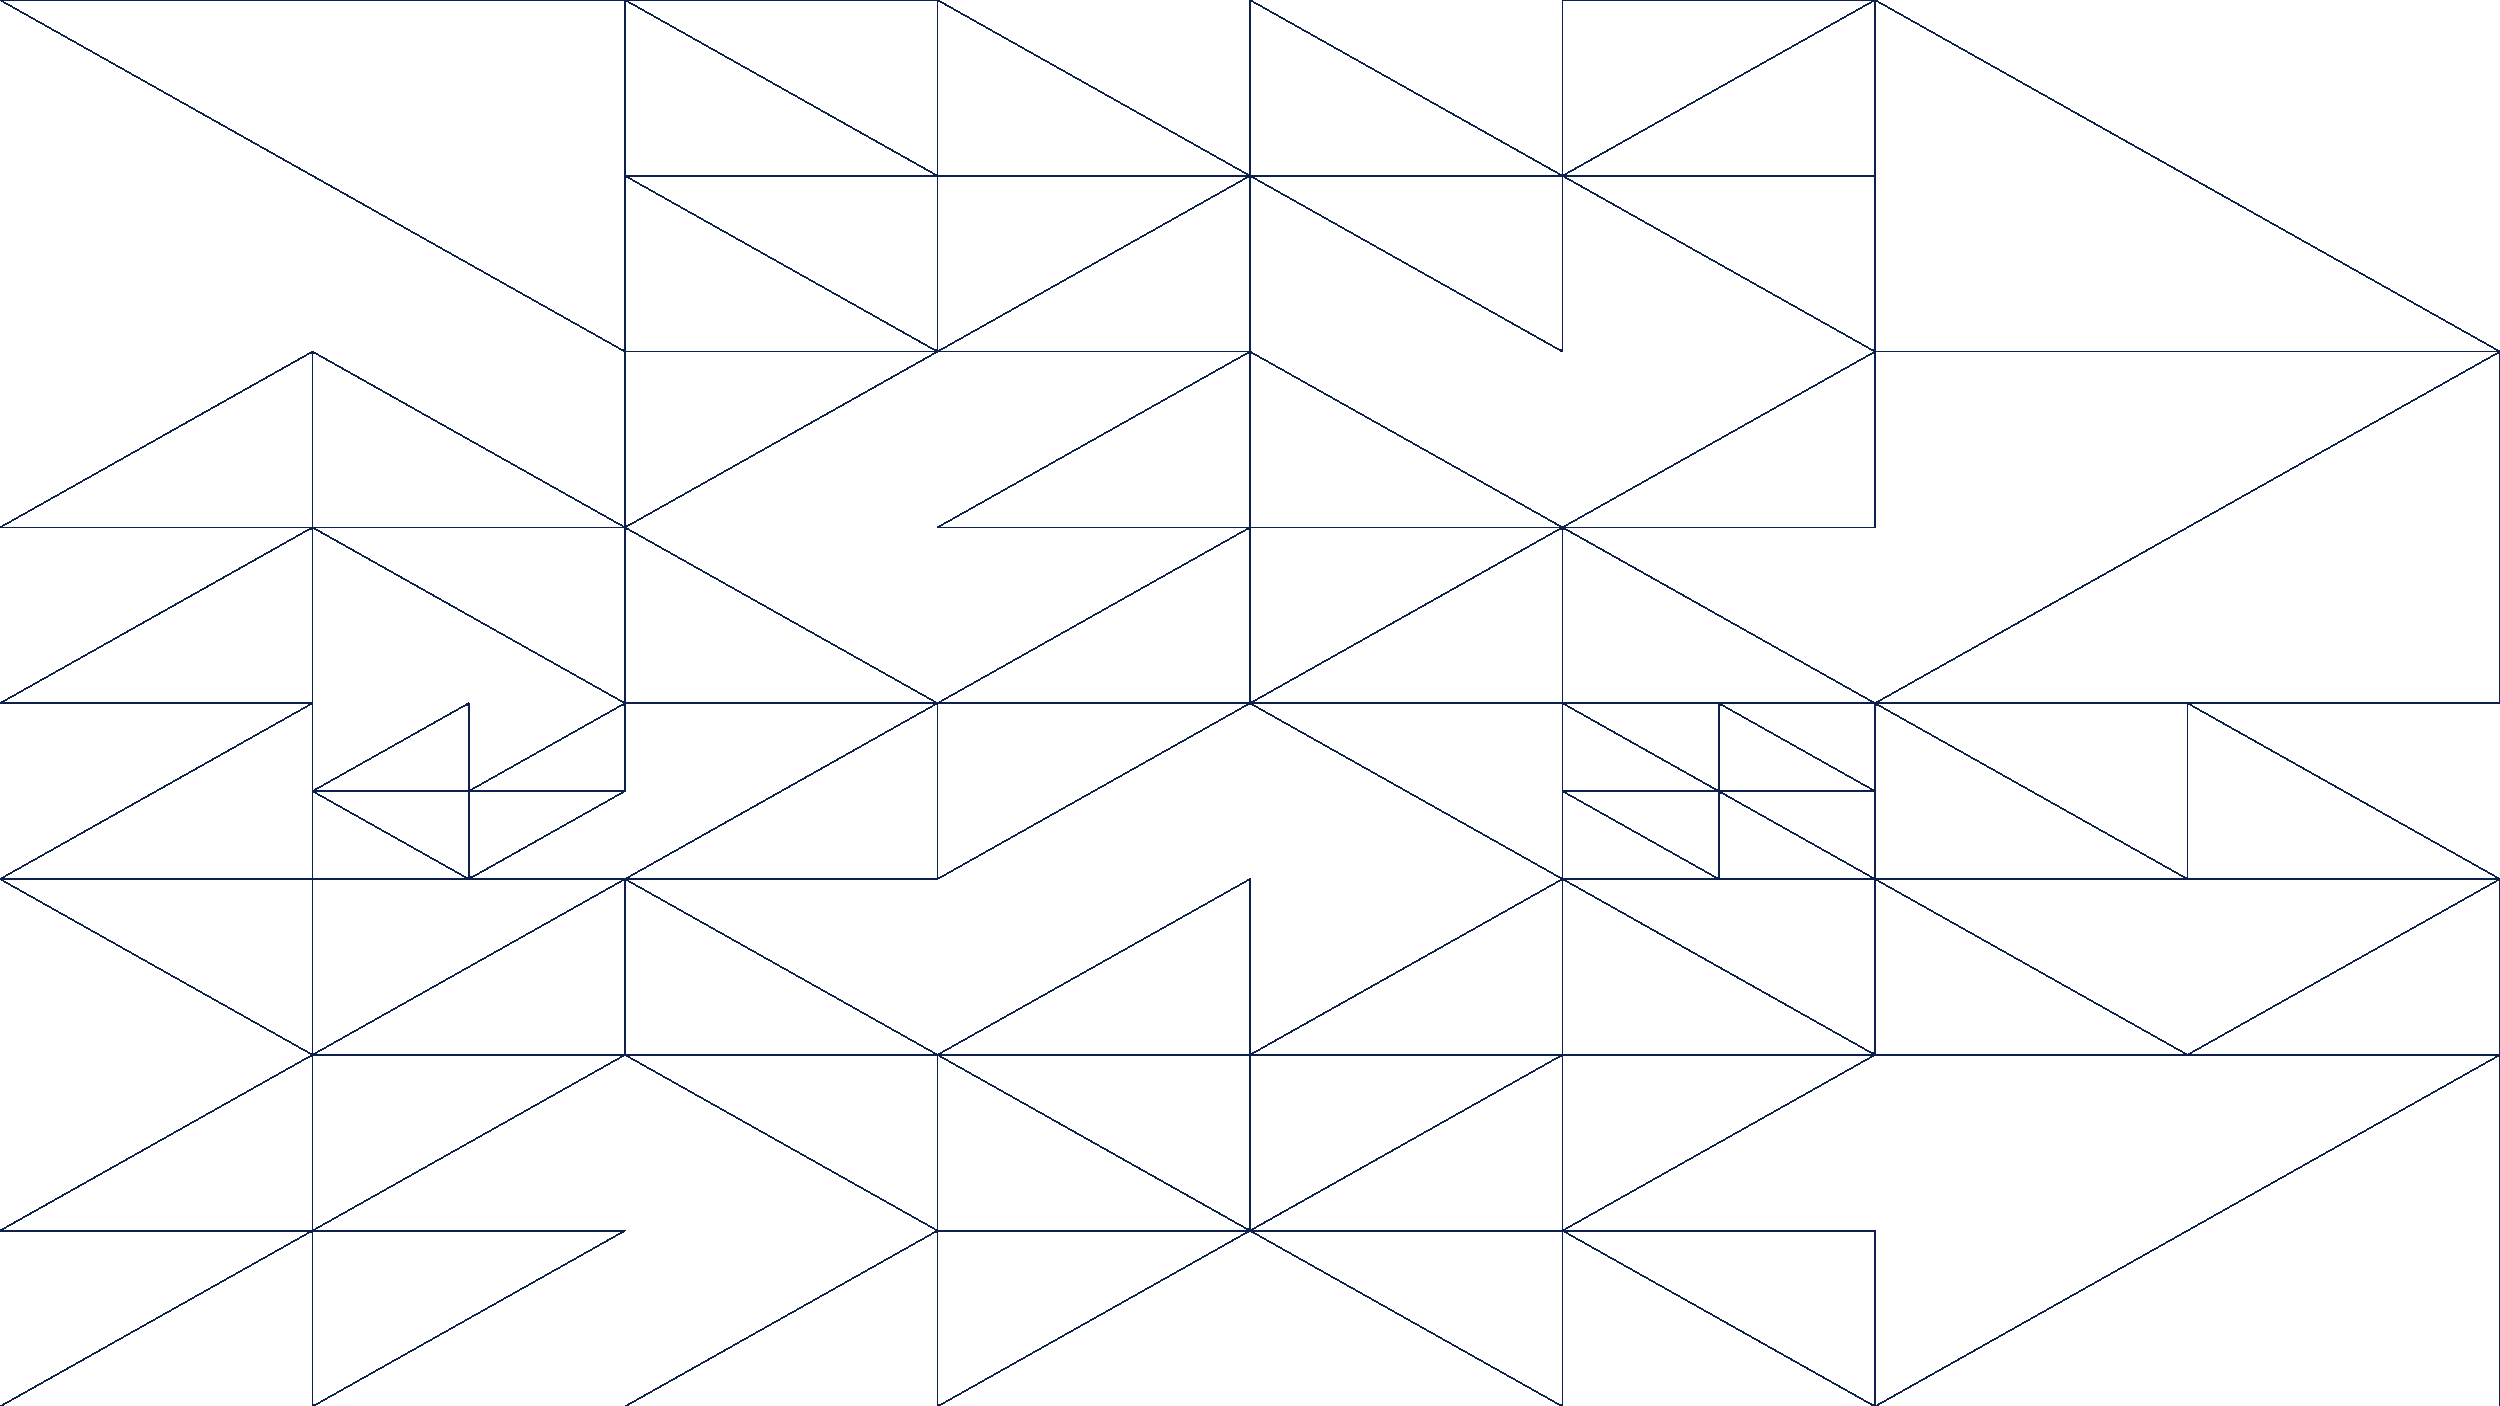 <svg xmlns="http://www.w3.org/2000/svg" version="1.1" xmlns:xlink="http://www.w3.org/1999/xlink" xmlns:svgjs="http://svgjs.dev/svgjs" viewBox="0 0 1422 800">
  <g shape-rendering="crispEdges" stroke-linejoin="round" fill="none" stroke-width="1" stroke="#0d214c">
    <polygon points="1066.5,200 1066.5,0 1422,200"></polygon>
    <polygon points="888.75,100 1066.5,0 888.75,0"></polygon>
    <polygon points="888.75,100 711,100 711,0"></polygon>
    <polygon points="888.75,200 888.75,100 711,100"></polygon>
    <polygon points="1066.5,200 888.75,100 1066.5,100"></polygon>
    <polygon points="1066.5,200 1066.5,300 888.75,300"></polygon>
    <polygon points="888.75,300 711,200 711,300"></polygon>
    <polygon points="888.75,300 711,400 888.75,400"></polygon>
    <polygon points="1066.5,400 888.75,400 888.75,300"></polygon>
    <polygon points="1422,400 1422,200 1066.5,400"></polygon>
    <polygon points="711,100 533.25,0 533.25,100"></polygon>
    <polygon points="355.5,0 533.25,100 533.25,0"></polygon>
    <polygon points="533.25,100 533.25,200 355.5,100"></polygon>
    <polygon points="711,100 533.25,200 711,200"></polygon>
    <polygon points="355.5,0 0,0 355.5,200"></polygon>
    <polygon points="355.5,300 177.75,200 177.75,300"></polygon>
    <polygon points="177.75,300 0,300 177.75,200"></polygon>
    <polygon points="177.75,400 0,400 177.75,300"></polygon>
    <polygon points="355.5,400 355.5,300 177.75,300"></polygon>
    <polygon points="711,200 711,300 533.25,300"></polygon>
    <polygon points="533.25,200 355.5,300 355.5,200"></polygon>
    <polygon points="533.25,400 355.5,400 355.5,300"></polygon>
    <polygon points="711,300 711,400 533.25,400"></polygon>
    <polygon points="533.25,400 711,400 533.25,500"></polygon>
    <polygon points="355.5,500 533.25,400 533.25,500"></polygon>
    <polygon points="533.25,600 355.5,600 355.5,500"></polygon>
    <polygon points="711,600 711,500 533.25,600"></polygon>
    <polygon points="266.625,450 355.5,450 355.5,400"></polygon>
    <polygon points="177.75,450 266.625,450 266.625,400"></polygon>
    <polygon points="266.625,450 177.75,450 266.625,500"></polygon>
    <polygon points="355.5,450 266.625,450 266.625,500"></polygon>
    <polygon points="177.75,500 0,500 177.75,400"></polygon>
    <polygon points="177.75,600 177.75,500 0,500"></polygon>
    <polygon points="177.75,600 355.5,500 177.75,500"></polygon>
    <polygon points="177.75,600 177.75,700 355.5,600"></polygon>
    <polygon points="177.75,700 0,700 177.75,600"></polygon>
    <polygon points="177.75,700 177.75,800 0,800"></polygon>
    <polygon points="355.5,700 177.75,800 177.75,700"></polygon>
    <polygon points="711,700 711,600 533.25,600"></polygon>
    <polygon points="533.25,700 533.25,600 355.5,600"></polygon>
    <polygon points="533.25,800 533.25,700 355.5,800"></polygon>
    <polygon points="711,700 533.25,800 533.25,700"></polygon>
    <polygon points="1422,500 1244.25,500 1244.25,400"></polygon>
    <polygon points="1066.5,500 1244.25,500 1066.5,400"></polygon>
    <polygon points="1244.25,600 1066.5,500 1066.5,600"></polygon>
    <polygon points="1244.25,600 1422,600 1422,500"></polygon>
    <polygon points="1066.5,450 977.625,400 977.625,450"></polygon>
    <polygon points="977.625,400 977.625,450 888.75,400"></polygon>
    <polygon points="977.625,500 977.625,450 888.75,450"></polygon>
    <polygon points="1066.5,500 977.625,500 977.625,450"></polygon>
    <polygon points="888.75,500 888.75,400 711,400"></polygon>
    <polygon points="888.75,600 888.75,500 711,600"></polygon>
    <polygon points="888.75,500 1066.5,600 1066.5,500"></polygon>
    <polygon points="888.75,700 888.75,600 1066.5,600"></polygon>
    <polygon points="888.75,600 888.75,700 711,700"></polygon>
    <polygon points="888.75,700 888.75,800 711,700"></polygon>
    <polygon points="1066.5,700 1066.5,800 888.75,700"></polygon>
    <polygon points="1066.5,800 1422,600 1422,800"></polygon>
  </g>
  <g fill="hsl(220, 62%, 45%)" stroke-width="3" stroke="hsl(220, 43%, 13%)"></g>
</svg>